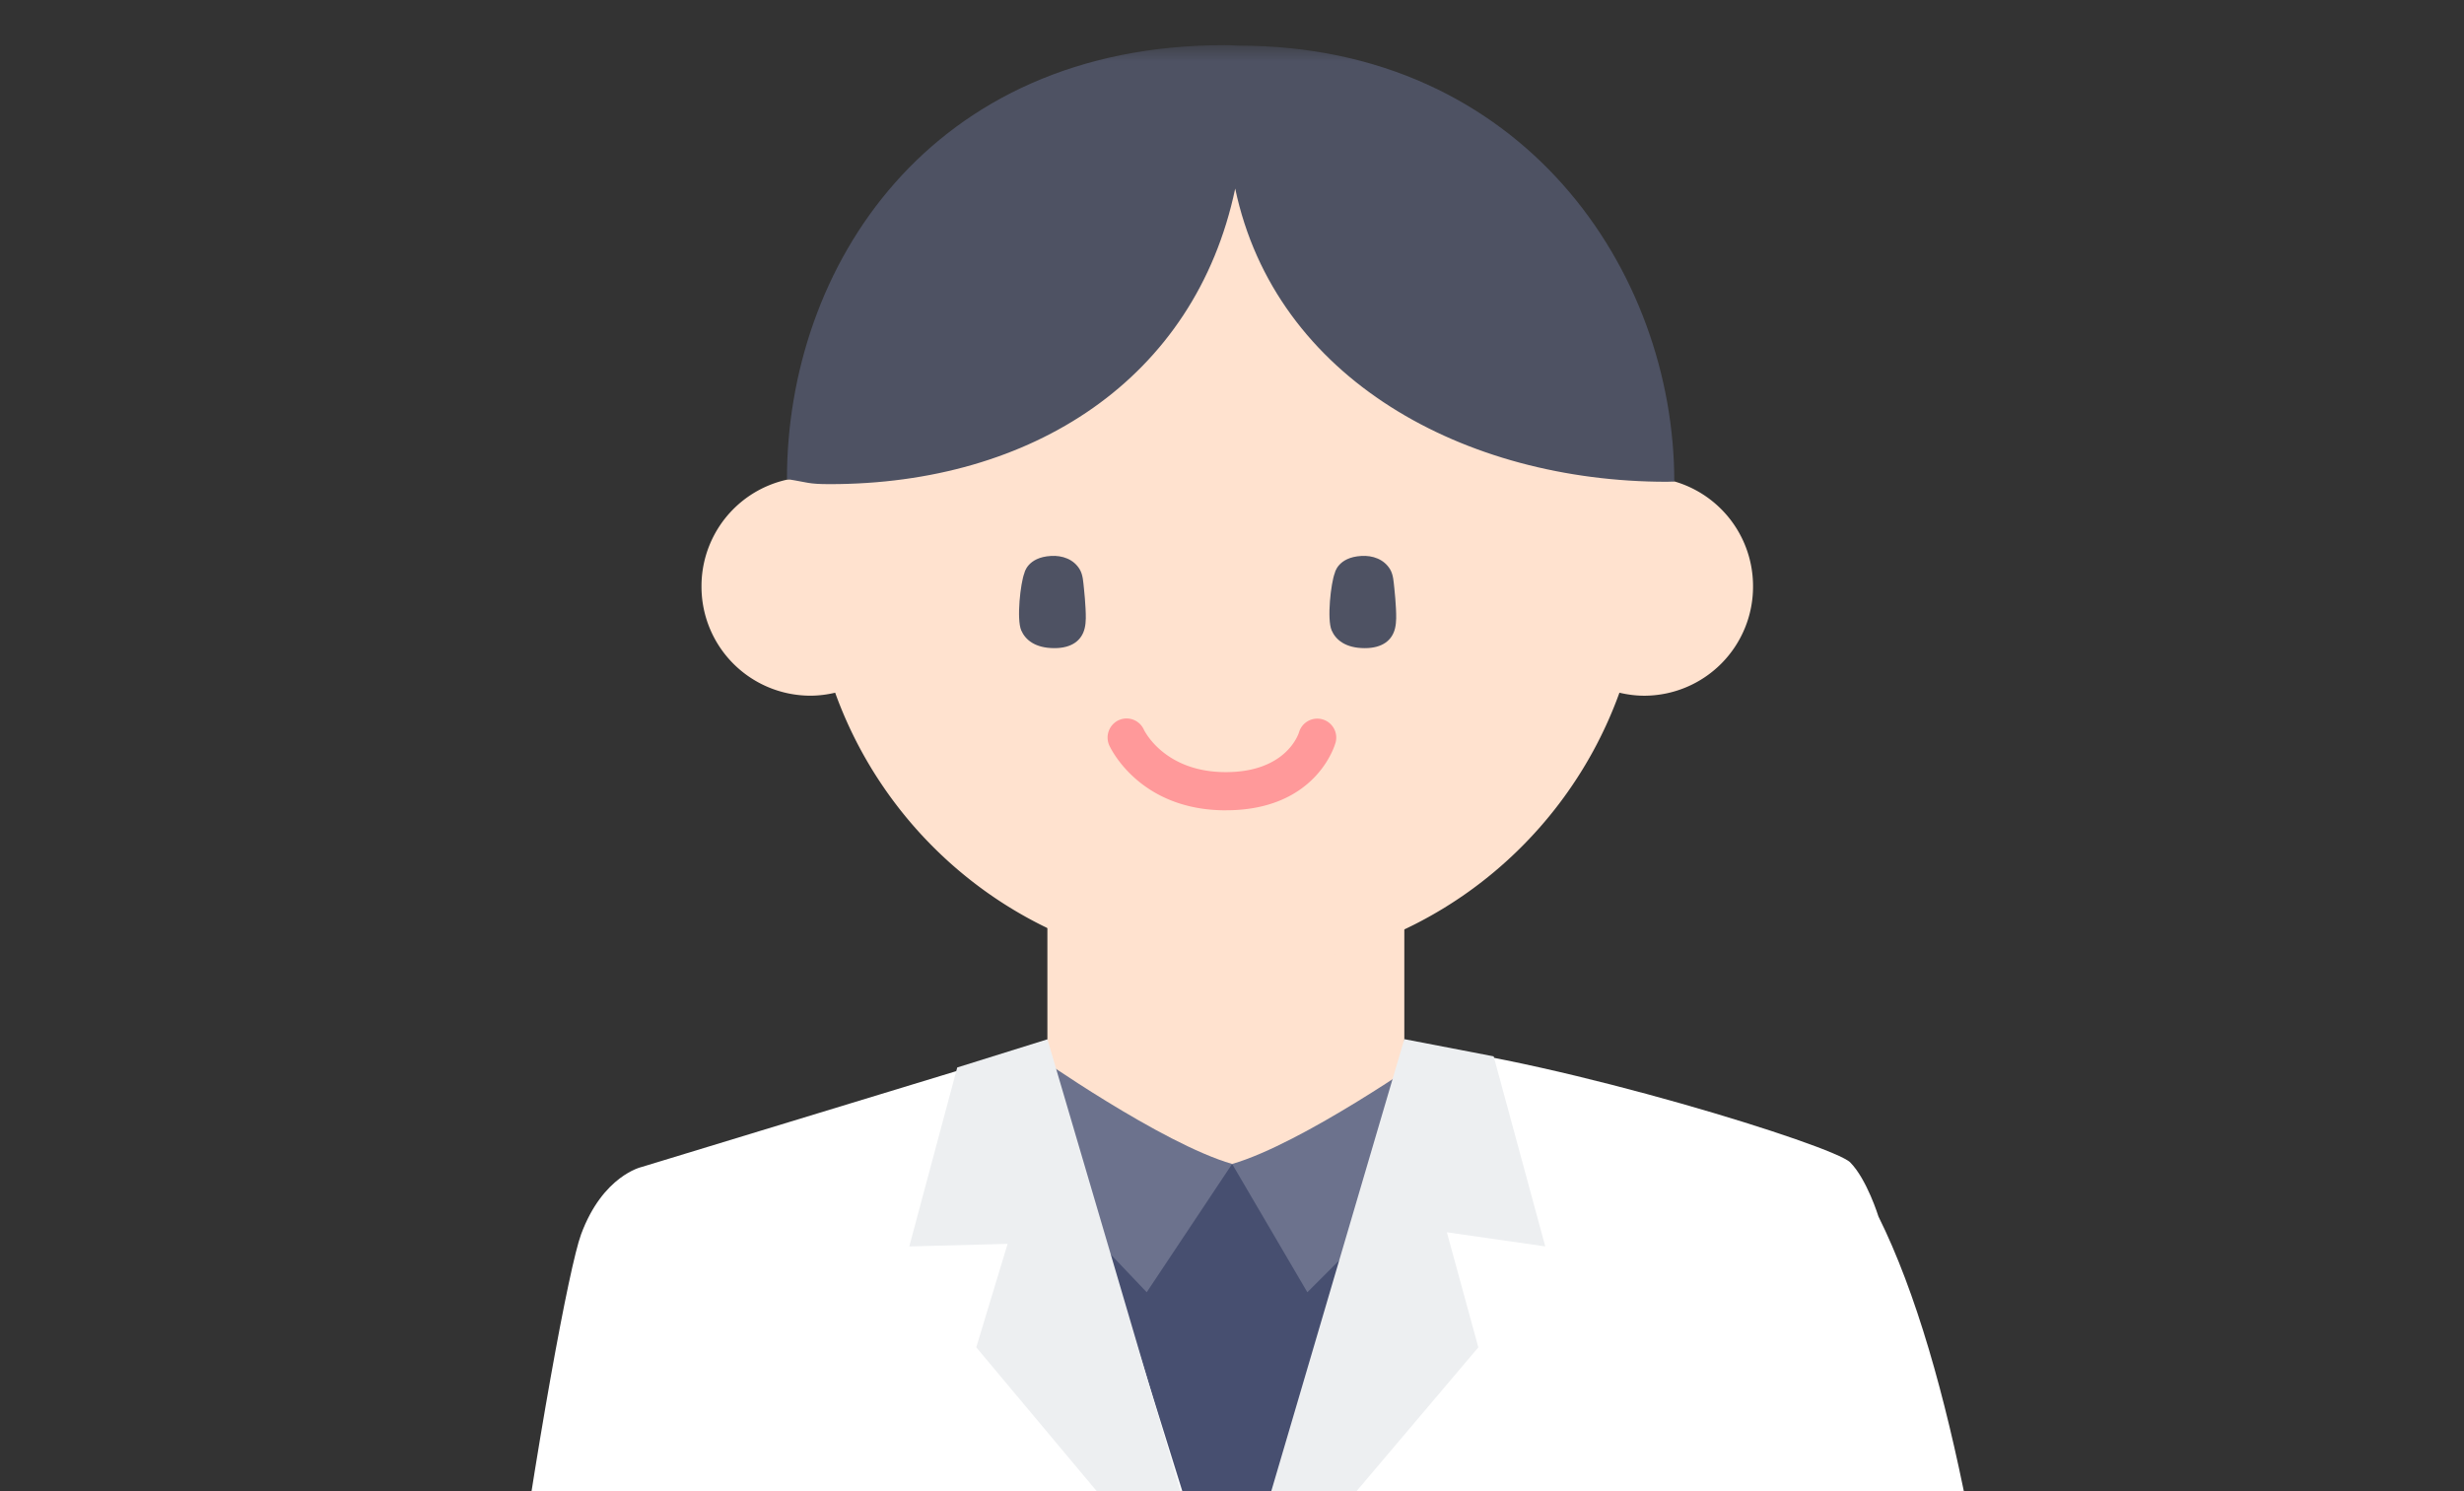 <?xml version="1.0" encoding="utf-8"?><svg xmlns="http://www.w3.org/2000/svg" xmlns:xlink="http://www.w3.org/1999/xlink" width="76" height="46" viewBox="-1 -1 76 46"><rect x="-1" y="-1" width="76" height="46" fill="#333333" stroke="none"/><defs><path id="bha" d="M0 68.714h76.643V0H0z"/></defs><g fill="none" fill-rule="evenodd" transform="translate(2.643 .393)"><mask id="bhb" fill="#fff"><use xlink:href="#bha"/></mask><path fill="#FFE2CF" d="M28.663 35.502h11.009V23.05H28.663z" mask="url(#bhb)"/><path fill="#474F70" d="M27.788 49.366h12.876V34.52H27.788z" mask="url(#bhb)"/><path fill="#FFE2CF" d="M47.073 13.325c-.066 0-.13.006-.195.01-1.056-6.071-6.323-10.688-12.666-10.688-6.344 0-11.612 4.617-12.666 10.688-.066-.004-.13-.01-.197-.01a3.363 3.363 0 00-3.355 3.373 3.363 3.363 0 003.355 3.37c.264 0 .52-.034.768-.092 1.792 4.971 6.53 8.522 12.095 8.522 5.564 0 10.302-3.55 12.095-8.522.246.058.502.093.766.093a3.363 3.363 0 003.355-3.371 3.363 3.363 0 00-3.355-3.373" mask="url(#bhb)"/><path fill="#4E5263" d="M34.564.015c-.136 0-.2-.015-.436-.015C25.023 0 20.63 6.856 20.63 13.386c.653.101.64.156 1.321.156 6.224 0 11.268-3.235 12.505-9.118 1.237 5.883 7.09 9.045 13.313 9.045.077 0 .154-.005.23-.007C48 6.972 43.32.015 34.564.015" mask="url(#bhb)"/><path fill="#6C728D" d="M34.361 34.513l2.32 3.958 6.293-6.286-2.53-1.048s-3.908 2.75-6.083 3.376m0 0l-2.635 3.958-5.98-6.286 2.531-1.048s3.909 2.75 6.084 3.376" mask="url(#bhb)"/><path fill="#4E5263" d="M27.954 16.283s.091-.484.817-.526c.35-.022.703.1.889.414.103.174.108.388.13.584.022.21.04.417.05.626.009.198.02.41-.026.603-.09.38-.399.617-.934.617-.598 0-.898-.258-1.024-.549-.148-.34-.024-1.464.098-1.769m9.574 0s.091-.484.816-.526c.35-.022.703.1.89.414.103.174.107.388.13.584.022.21.04.417.05.626.009.198.018.41-.027.603-.089.38-.398.617-.933.617-.599 0-.898-.258-1.024-.549-.148-.34-.024-1.464.098-1.769" mask="url(#bhb)"/><path fill="#FF999A" d="M34.167 23.604c-2.661 0-3.557-1.92-3.595-2.002a.59.59 0 01.292-.779.585.585 0 01.773.289c.03.063.655 1.314 2.53 1.314 1.864 0 2.242-1.178 2.257-1.229a.587.587 0 01.723-.399.584.584 0 01.405.715c-.024.085-.598 2.09-3.385 2.09" mask="url(#bhb)"/><path fill="#FFF" d="M28.533 30.833l-12.388 3.775s-1.195.262-1.865 2.076c-.738 2.006-4.051 21.908-3.838 32.03h48.887s-.388-23.242-5.033-32.58c0 0-.356-1.15-.872-1.67s-8.888-3.112-13.534-3.631l-5.678 18.226-5.679-18.226z" mask="url(#bhb)"/><path fill="#EDEFF1" d="M25.882 31.537l2.782-.869 5.505 18.698-7.7-9.196.967-3.192-3.033.08z" mask="url(#bhb)"/><path fill="#EDEFF1" d="M42.428 31.194l-2.756-.531-5.504 18.703 7.787-9.195-.971-3.55 3.035.436z" mask="url(#bhb)"/></g></svg>